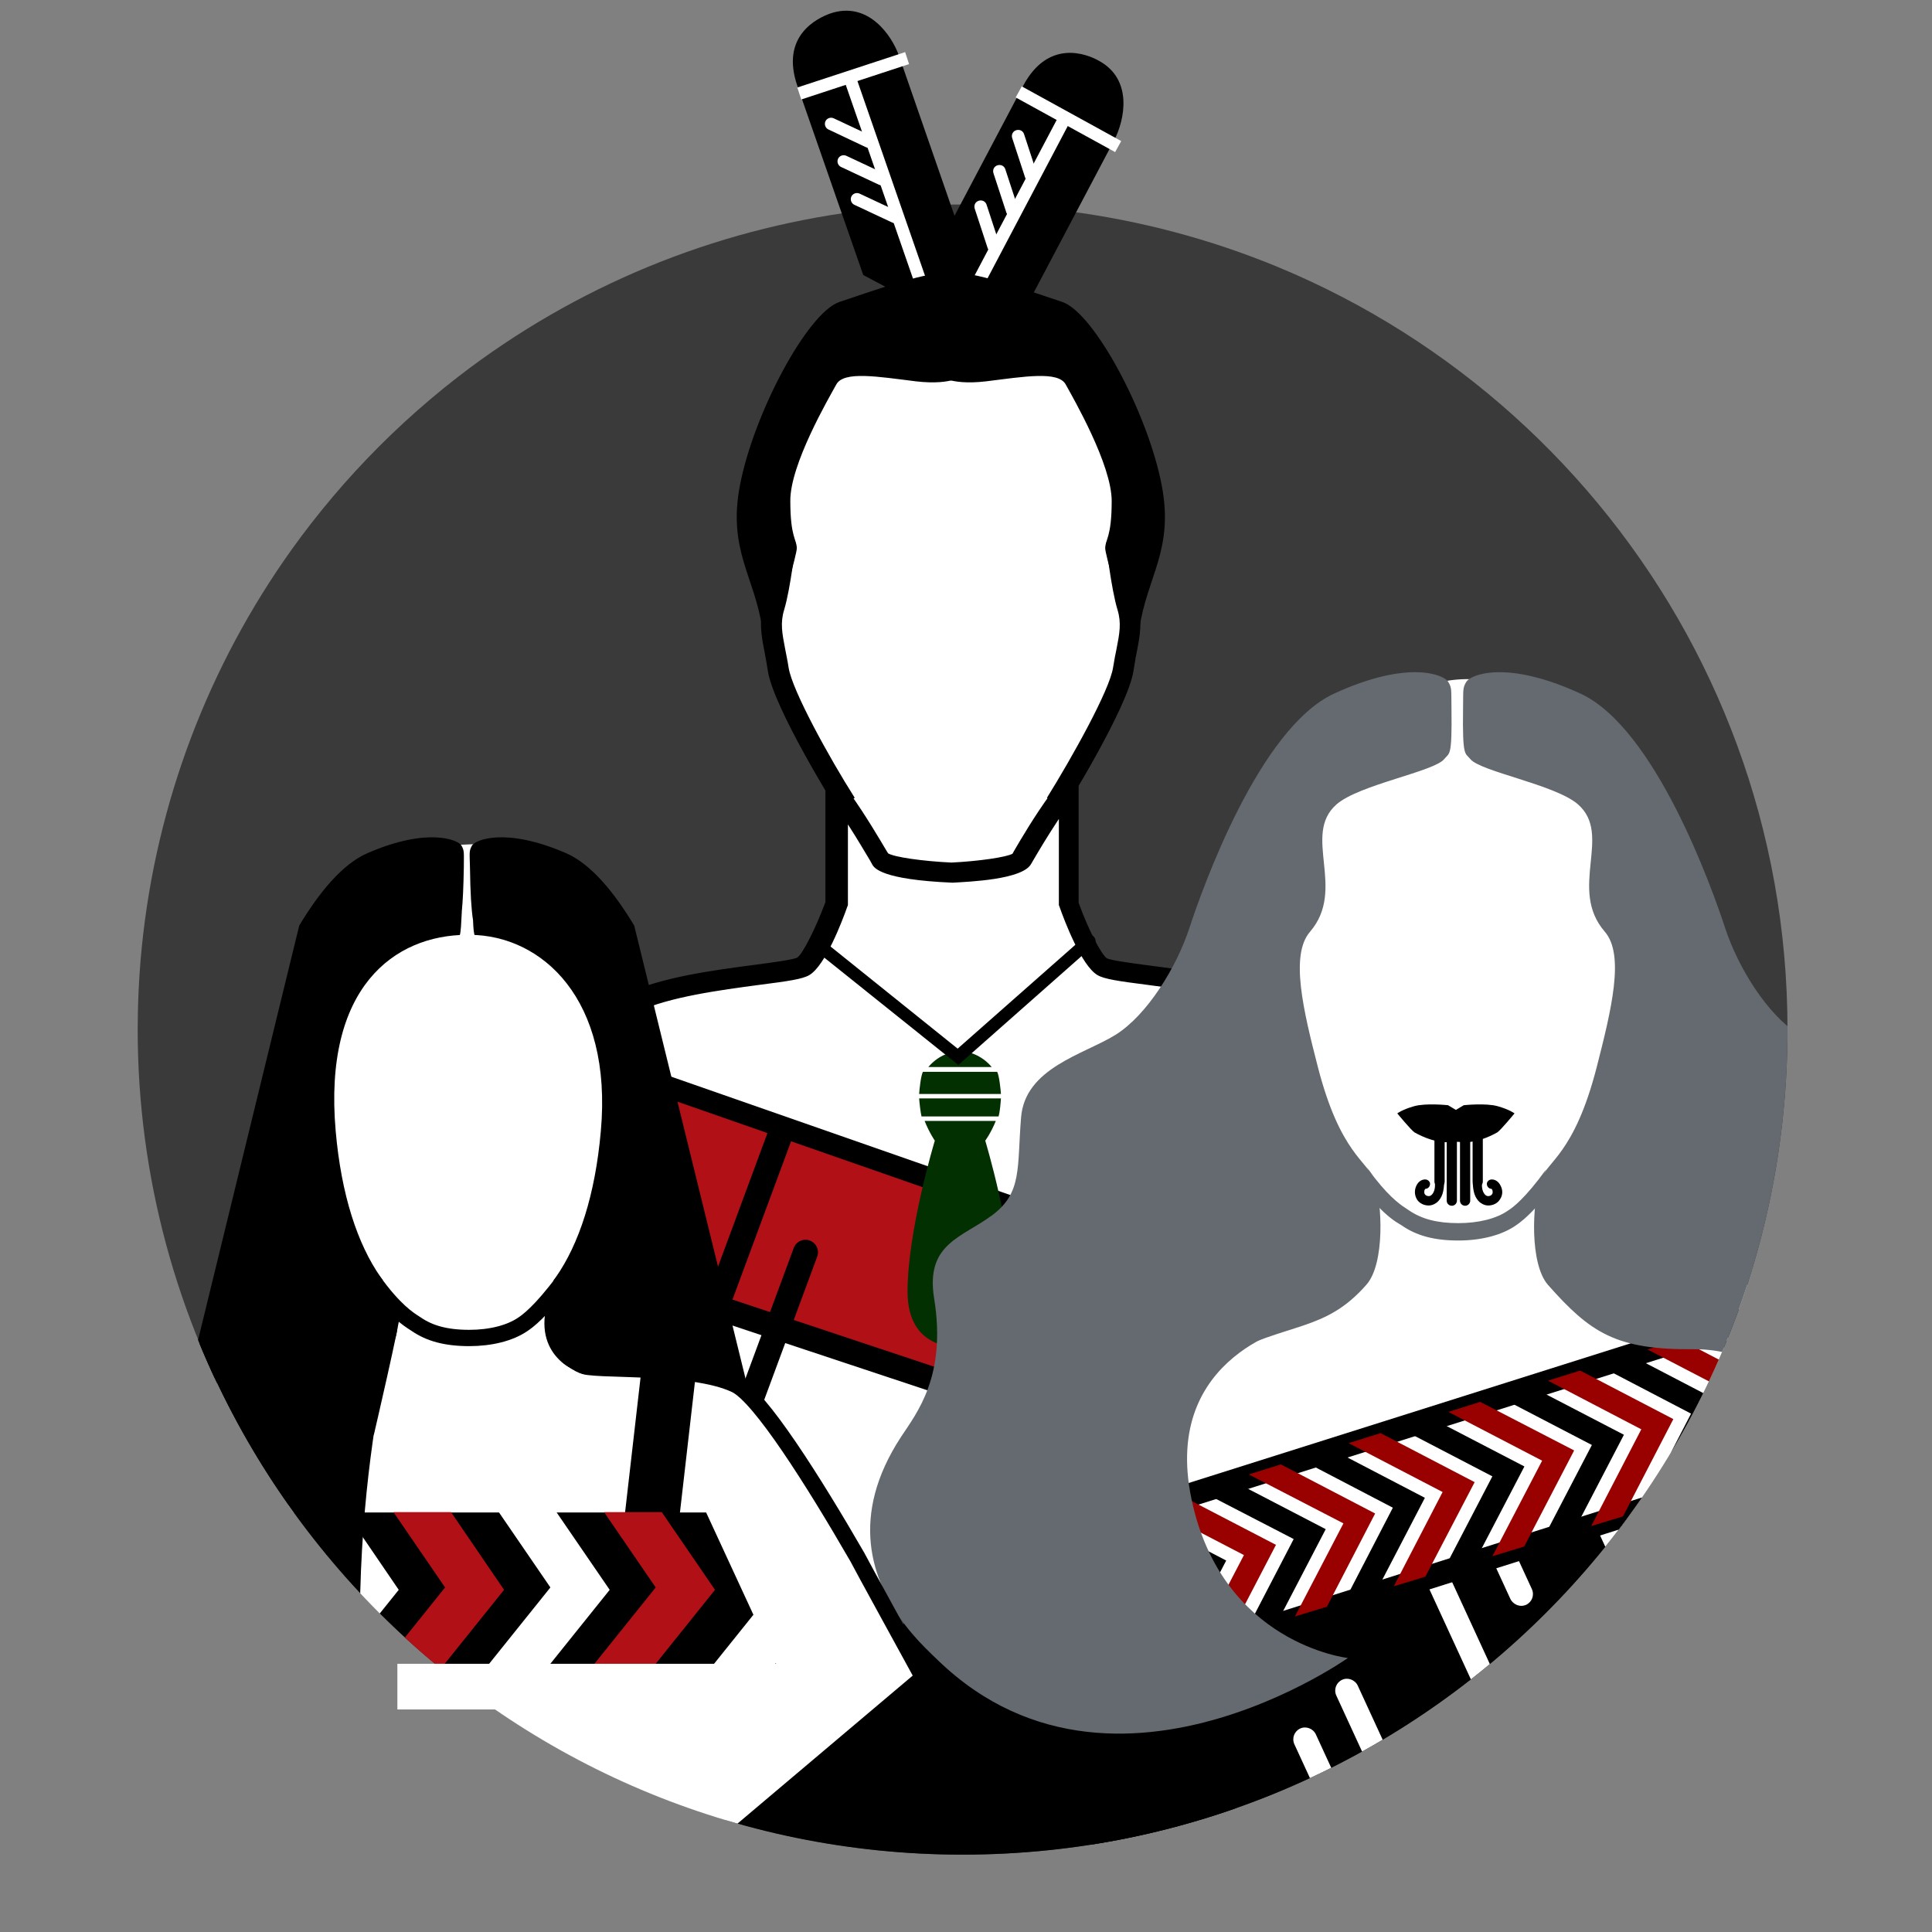 <svg xmlns="http://www.w3.org/2000/svg" xmlns:xlink="http://www.w3.org/1999/xlink" xml:space="preserve" style="enable-background:new 0 0 566.9 566.9" viewBox="0 0 566.9 566.9"><rect x="0" y="0" width="566.9" height="566.9" fill="#808080" stroke="none"/><style>.st2{fill:#fff}.st4{fill:#023000}.st5{fill:none}.st7{fill:#646a6f}.st9{fill:#900}.st10,.st12{fill:none;stroke:#000;stroke-miterlimit:10}.st10{stroke-width:3;stroke-linecap:round}.st12{stroke-width:4.783}.st1{fill:#3a3a3a;}
	.st2{fill:#FFFFFF;}
	.st3{fill:#B11116;}
	.st4{fill:#023000;}
	.st5{fill:none;}
	.st6{clip-path:url(#SVGID_4_);}
	.st7{fill:#646A6F;}
	.st8{clip-path:url(#SVGID_6_);}
	.st9{fill:#990000;}
	.st10{fill:none;stroke:#000000;stroke-width:3;stroke-linecap:round;stroke-miterlimit:10;}
	.st11{stroke:#000000;stroke-width:1.25;stroke-miterlimit:10;}
	.st12{fill:none;stroke:#000000;stroke-width:4.783;stroke-miterlimit:10;}
	.st13{fill:none;stroke:#000000;stroke-width:16;stroke-linecap:round;stroke-linejoin:round;stroke-miterlimit:10;}
	.st14{clip-path:url(#SVGID_8_);fill:#B11116;}
	.st15{clip-path:url(#SVGID_10_);fill:#FFFFFF;}
	.st16{clip-path:url(#SVGID_12_);fill:#B11116;}
	.st17{clip-path:url(#SVGID_14_);fill:#FFFFFF;}
	.st18{fill:#FFFFFF;stroke:#000000;stroke-width:4.783;stroke-miterlimit:10;}</style><g id="Layer_1"><g id="Layer_2_1_"><defs><path id="SVGID_1_" d="M524.5 302.1c0 133.7-108.4 242.1-242.1 242.1s-242-108.4-242-242.1c0-115.6 81.1-212.4 189.6-236.4 10.4-2.3-15.5-43.3-4.2-68.5 7.1-15.8 51.6-20.5 58.5-20.5 6.2 0 50.9 2.4 56.6 17.6 9.4 25.1-20.4 68.4-10.8 70.4C441 86.9 524.5 184.8 524.5 302.1z"/></defs><clipPath id="SVGID_2_"><use xlink:href="#SVGID_1_" style="overflow:visible"/></clipPath><g style="clip-path:url(#SVGID_2_)"><circle cx="282.5" cy="302.1" r="242.1" style="fill:#3a3a3a"/><path d="m392 311.8-24.3-20.6-46.2-4.2-8.6-16.4-.8-32.1 8-19.1 13.1-26.4-3.8-9.4 3.3-16.3 3.6-19.8-4.5-19.8-9-19.8L303 97.1 257.4 92l-29.6 46.7.8 45 1.9 18.7 18.2 40.7 6 40.1-51.2 26.9-53.9 49.6-12.1 22.8c24.9 25.4 55.7 46.5 90.7 57.3 7.7 2.4 15.5 27.3 23.6 28.6 9.2 1.5 18.5-20.7 28.1-20.7 56.9 0 109.9-28.2 146.6-66.1L392 311.8z" class="st2"/><path d="m306 415.8 19.3-58 17 38.9 75.5-39.7-26.2-53.1-75.9 58.8L163 306.4l-18 54.7 160.9 54.7z" style="fill:#b11116"/><path d="m272.2 88.6-17.4-9.2s-17.1-49.3-19-54.8c-1.9-5.4-2.8-15 8.4-18.9C256.7 1.4 262.1 17 262.1 17l18.4 53-8.3 18.6z"/><path d="m273.1 91.2-19.8-10.5L234 25.3c-5.2-14.9 6-20 9.5-21.3 11.2-3.9 18.2 6.4 20.3 12.4L282.4 70l-9.3 21.2zm-16.8-13.1 15 7.9 7.2-16.2-18.1-52.3c-.2-.6-5-13.9-15.6-10.2-4.3 1.5-11 5.7-7.3 16.6l18.8 54.2z"/><path d="M272.6 91.6c-.8 0-1.5-.5-1.7-1.2L248.2 25c-.3-1 .2-2 1.1-2.3.9-.3 2 .2 2.3 1.1l22.7 65.4c.3 1-.2 2-1.1 2.3-.2.1-.4.1-.6.1z" class="st2"/><path d="M254.9 43.4c-.3 0-.5-.1-.8-.2l-11-5.2c-.9-.4-1.3-1.5-.9-2.4.4-.9 1.5-1.3 2.4-.9l11.1 5.2c.9.4 1.3 1.5.9 2.4-.3.7-1 1.1-1.7 1.1zM258.7 54.4c-.3 0-.5-.1-.8-.2L246.8 49c-.9-.4-1.3-1.5-.9-2.4.4-.9 1.5-1.3 2.4-.9l11.1 5.2c.9.4 1.3 1.5.9 2.4-.2.7-.9 1.1-1.6 1.1zM262.6 65.5c-.3 0-.5-.1-.8-.2l-11.1-5.2c-.9-.4-1.3-1.5-.9-2.4s1.5-1.3 2.4-.9l11.1 5.2c.9.4 1.3 1.5.9 2.4-.3.7-.9 1.1-1.6 1.1zM233.953 25.674 265.59 15.29l1.154 3.515-31.639 10.383z" class="st2"/><path d="m280 96.3-5.2-19s24.4-46.2 27-51.3c2.7-5.1 9-12.3 19.5-6.8 11.7 6.2 4 20.8 4 20.8l-26.1 49.6-19.2 6.7z"/><path d="m278.7 98.7-5.9-21.6 27.4-51.9c7.4-13.9 18.7-9.3 22-7.5 10.5 5.5 7.7 17.7 4.8 23.3l-26.5 50.2-21.8 7.5zm-1.9-21.1 4.5 16.4 16.7-5.8 25.8-48.9c.3-.5 6.7-13.1-3.2-18.4-4.1-2.1-11.7-4.2-17.1 6l-26.7 50.7z"/><path d="M279.4 99.2c-.3 0-.6-.1-.9-.2-.9-.5-1.2-1.6-.8-2.5L310 35.3c.5-.9 1.6-1.2 2.5-.8.9.5 1.2 1.6.8 2.5L281 98.3c-.3.6-1 .9-1.6.9z" class="st2"/><path d="M302.6 53.4c-.8 0-1.5-.5-1.8-1.3L297 40.5c-.3-1 .2-2 1.2-2.3 1-.3 2 .2 2.3 1.2l3.8 11.6c.3 1-.2 2-1.2 2.3-.2.1-.4.1-.5.1zM297.1 63.7c-.8 0-1.5-.5-1.8-1.3l-3.8-11.6c-.3-1 .2-2 1.2-2.3 1-.3 2 .2 2.3 1.2l3.8 11.6c.3 1-.2 2-1.2 2.3-.1.1-.3.1-.5.1zM291.6 74.1c-.8 0-1.5-.5-1.8-1.3L286 61.2c-.3-1 .2-2 1.2-2.3s2 .2 2.3 1.2l3.8 11.6c.3 1-.2 2-1.2 2.3-.1.1-.3.1-.5.1zM298.028 28.586l1.783-3.242 29.18 16.044-1.782 3.242z" class="st2"/><path d="M147.3 362.3c-.4 0-.9-.1-1.3-.2-1.9-.7-2.9-2.8-2.2-4.7l17.8-48.1c.7-1.9 2.8-2.9 4.7-2.2 1.9.7 2.9 2.8 2.2 4.7l-17.8 48.1c-.6 1.4-1.9 2.4-3.4 2.4z"/><path d="M139.7 382.7c-.4 0-.8-.1-1.3-.2-1.9-.7-2.9-2.8-2.2-4.7l25.9-70.9c.7-1.9 2.8-2.9 4.7-2.2 1.9.7 2.9 2.8 2.2 4.7l-25.9 70.9c-.5 1.5-1.9 2.4-3.4 2.4zM424.8 381.5c-1.4 0-2.7-.8-3.4-2.2L388 307c-.8-1.9 0-4 1.8-4.9 1.9-.8 4 0 4.9 1.8l33.5 72.3c.8 1.9 0 4-1.8 4.9-.6.3-1.1.4-1.6.4zM170.3 371c-.4 0-.9-.1-1.3-.2-1.9-.7-2.9-2.8-2.2-4.7l17.8-48.1c.7-1.9 2.8-2.9 4.7-2.2 1.9.7 2.9 2.8 2.2 4.7l-17.8 48.1c-.5 1.5-1.9 2.4-3.4 2.4zM178.5 392.3c-.4 0-.9-.1-1.3-.2-1.9-.7-2.9-2.8-2.2-4.7l17.8-48.1c.7-1.9 2.8-2.9 4.7-2.2 1.9.7 2.9 2.8 2.2 4.7l-17.8 48.1c-.5 1.4-1.9 2.4-3.4 2.4zM211.1 384.9c-.4 0-.9-.1-1.3-.2-1.9-.7-2.9-2.8-2.2-4.7l17.8-48.1c.7-1.9 2.8-2.9 4.7-2.2 1.9.7 2.9 2.8 2.2 4.7l-17.8 48.1c-.4 1.5-1.9 2.4-3.4 2.4zM218.6 419.2c-.4 0-.9-.1-1.3-.2-1.9-.7-2.9-2.8-2.2-4.7l17.8-48.1c.7-1.9 2.8-2.9 4.7-2.2 1.9.7 2.9 2.8 2.2 4.7L222 416.8c-.4 1.5-1.9 2.4-3.4 2.4zM408.8 387.6c-1.4 0-2.7-.8-3.3-2.1L384 338.9c-.9-1.8 0-4 1.8-4.9 1.8-.9 4 0 4.9 1.8l21.4 46.5c.9 1.8 0 4-1.8 4.9-.5.3-1 .4-1.5.4zM385.1 383.9c-1.4 0-2.7-.8-3.3-2.1l-21.4-46.5c-.9-1.8 0-4 1.8-4.9 1.8-.9 4 0 4.9 1.8l21.4 46.5c.9 1.8 0 4-1.8 4.9-.6.2-1.1.3-1.6.3zM277.3 80.1c-6.8 0-21.6 5.4-31 8.5-9.4 3.2-25.2 32.8-29.2 53.9-3.6 19 4.4 26.7 6.6 42.1l4.6-2.6c1.1-4.3 5.5-19.3 5.5-21.1 0-2.7-1.9-3.1-1.9-13.9-.1-10.7 11.3-30.2 13.5-34.2s12.1-2.3 23.4-.9c11.2 1.3 14.4-2.1 14.4-2.1l.9-29.7h-6.8z"/><path d="M389.6 309.6s-.4-8.2-15.9-15.5c-15.5-7.4-46.1-8.2-50.2-10.6-4.1-2.5-9.8-18.4-9.8-18.4v-31l-2.9.6c-4.9 6.8-9.7 15.2-11 17.3-1.8 3.1-20.4 3.9-20.4 3.9s-19.2-.8-21-3.9c-1.3-2.2-6.3-10.7-11.2-17.6l-1.7-.4v31s-5.7 15.9-9.8 18.4-34.7 3.3-50.2 10.6c-15.5 7.4-15.9 15.5-15.9 15.5l155.2 54.1-3.3-.8 68.1-53.2z" class="st2"/><path d="m323.9 366.8-9.4-2.3.8-.6-149.1-52 .1-2.3c.1-1 1-10.2 17.7-18.1 10.1-4.8 26-6.9 37.5-8.4 5.3-.7 11.2-1.5 12.4-2.1 1.6-1 5.4-8.5 8.3-16.3v-34.3l6.5 1.5.7.9c4.4 6.1 8.8 13.6 10.7 16.8l.5.8c1.8 1.1 10.1 2.3 18.6 2.7 8.1-.4 16.2-1.6 17.9-2.6l.5-.9c1.8-3.1 6.1-10.4 10.5-16.4l.7-.9 7.7-1.7v34.3c2.8 7.8 6.7 15.3 8.3 16.3 1.2.6 7.1 1.4 12.4 2.1 11.6 1.5 27.4 3.6 37.5 8.4 16.7 7.9 17.6 17.1 17.7 18.1l.1 1.6-68.1 53.3-.5 2.1zm-150.5-59.1 147.8 51.6 65-50.8c-1-2.3-4.1-7-13.7-11.6-9.3-4.4-24.5-6.4-35.7-7.9-8.6-1.1-12.8-1.7-14.8-2.9-4.7-2.8-9.7-16-11.1-20l-.2-.5v-25.3c-3.2 4.8-6.1 9.7-7.5 12.1l-.7 1.2c-2.7 4.5-17.9 5.1-22.9 5.4h-.2c-20.8-.9-22.9-4.3-23.5-5.4l-.6-1.1c-1.3-2.1-3.7-6.3-6.5-10.6v23.7l-.2.5c-1.4 4-6.4 17.2-11.1 20-2 1.2-6.2 1.8-14.8 2.9-11.2 1.5-26.4 3.5-35.7 7.9-9 4.1-12.3 8.4-13.6 10.8z"/><path d="M245.5 237.4c-.2-.3-18.6-29.8-20.2-40.6-.3-1.9-.6-3.6-.9-5.2-1-5.1-1.8-9.2-.2-14.5 1.7-5.8 3.1-18.4 3.2-18.5l6.1.7c-.1.5-1.5 13.3-3.4 19.6-1.2 3.9-.6 6.9.3 11.6.3 1.6.7 3.4 1 5.4 1 6.6 11.9 26.4 19.4 38.2l-5.3 3.3zM280.7 80.1c6.8 0 21.6 5.4 31 8.5 9.4 3.2 25.2 32.8 29.2 53.9 3.6 19-4.4 26.7-6.6 42.1l-4.5-2.6c-1.1-4.3-5.5-19.3-5.5-21.1 0-2.7 1.9-3.1 1.9-13.9 0-10.7-11.3-30.2-13.5-34.2s-12.1-2.3-23.4-.9c-11.2 1.3-14.4-2.1-14.4-2.1l-.9-29.7h6.7z"/><path d="m312.4 237.4-5.2-3.3c7.4-11.9 18.4-31.6 19.4-38.2.3-2 .7-3.9 1-5.4.9-4.6 1.5-7.7.3-11.6-1.9-6.3-3.3-19.1-3.4-19.6l6.1-.7c0 .1 1.4 12.8 3.1 18.5 1.6 5.3.8 9.4-.2 14.5-.3 1.6-.6 3.3-.9 5.2-1.6 10.7-20 40.3-20.2 40.6zM298.3 438.5c-.4 0-.8-.1-1.3-.2-1.9-.7-2.9-2.8-2.2-4.7l25.9-70.9c.7-1.9 2.8-2.9 4.7-2.2s2.9 2.8 2.2 4.7L301.8 436c-.6 1.5-2 2.5-3.5 2.5z"/><path d="M303.6 418.2c-.4 0-.8-.1-1.2-.2l-156-51.8c-1.9-.6-3-2.7-2.3-4.6s2.7-3 4.6-2.3l156 51.9c1.9.6 3 2.7 2.3 4.6-.4 1.5-1.8 2.4-3.4 2.4zM340.7 401.6 321.6 364c-.9-1.8-.2-4 1.6-4.9s4-.2 4.9 1.6l15.7 31 70.4-36.7c1.8-.9 4-.2 5 1.6s.2 4-1.6 5l-76.9 40z"/><path d="M270.8 314.5c-.6 1.2-1 5-1.1 6.5h24c-.1-1.5-.5-5.3-1.1-6.5h-21.8zM291 313.1c-2.4-2.9-6-4.6-9.2-4.7h-.2c-3.2.1-6.8 1.8-9.2 4.7H291zM293 327.6c.4-1.3.6-3.8.7-5.3h-24c.1 1.4.4 4 .7 5.3H293zM292.2 328.9h-20.9c1.4 3.5 3 5.8 3 5.8s-8 26.4-8 44.3c0 16.9 13.9 16.3 15.4 16.2 1.5.1 15.4.6 15.4-16.2 0-17.8-8-44.3-8-44.3s1.7-2.3 3.1-5.8z" class="st4"/><path d="M281.2 312.5 238 277.9c-.8-.6-.9-1.8-.3-2.6.6-.8 1.8-.9 2.6-.3l40.7 32.7 37.4-33c.8-.7 1.9-.6 2.6.2.7.8.6 1.9-.2 2.6l-39.6 35z"/><path d="m109.3 391.4-1.7-2.2c.6.8 1.2 1.5 1.7 2.2" class="st2"/><path d="M162 390.3c.1-.1.1-.2.2-.3v-.1l-.2.4z"/><circle cx="427.3" cy="351.3" r="201.8" class="st5"/><defs><path id="SVGID_3_" d="M629.1 351.3c0 111.5-90.4 201.8-201.8 201.8-39 0-97.7 54.2-128.6 35-10.6-6.6-76.3-19.4-85.4-45.4-8-23 39-59.6 52.1-62.9-27.2-34.4-40-81.3-40-128.5 0-111.5 90.4-201.8 201.8-201.8s201.9 90.4 201.9 201.8z"/></defs><clipPath id="SVGID_4_"><use xlink:href="#SVGID_3_" style="overflow:visible"/></clipPath><g style="clip-path:url(#SVGID_4_)"><path d="m277.6 501.1 108.8-26.7L543.6 424l36.7 55.9v20L463.9 572s-114.6-3.8-115.9-4.6c-1.2-.9-70.4-66.3-70.4-66.3z"/><path d="m262.7 482-51.6 53.9 34.3 28.2 128.8-26.3-106.1-68z"/><path d="m373.9 480.3 168.4-54.2s17.9 16.3 18.8 23.8c.8 7 9.1 38.4 10.3 42.8 3.7-3.8 7.2-7.6 10.6-11.7l-16.4-55.4-63.8-58.4s-2.7-71.8-2.7-77.2c0-5.4-25.1-58.4-25.1-58.4s-25.1-27.8-36.8-31.4c-11.7-3.6-28.7 4.5-28.7 4.5l-28.7 39.5-44 115.8-17.1 72.7-33.9 53.3 89.1-5.7z" class="st2"/><path d="M384.4 273.4c10.8-12.6-2.5-28.4 7.8-37.4 6.7-5.8 28.7-9.6 31.6-13.3 1.5-1.9 2.3-.3 2.1-14.8-.1-5.4.2-6-1-7.9-1.2-1.9-11.4-6.6-33.4 3.5s-38.7 57.2-42.5 68.8-12.4 25.5-21.6 31.3c-9.3 5.8-26.7 9.7-27.8 24.4-1.2 14.7.4 22-8.5 28.6-8.9 6.6-19.6 8.3-17 24.4 3.7 22.8-5.1 33.6-9.7 40.6-30.4 46.4 25.3 75.8 25.3 75.8s-36.9-42.9 68.4-99c20.1-10.7 30.6-7.4 42.9-21.5 5.4-6.2 4.6-24 2.3-30.5-2-5.8-10-7.7-16.6-33.3-4.3-16.7-8.2-32.9-2.3-39.7z" class="st7"/><path d="M485.3 479.9c-1.3 0-2.6-.8-3.2-2l-20.3-44.1c-.8-1.8 0-3.8 1.7-4.6 1.8-.8 3.8 0 4.6 1.7l20.3 44.1c.8 1.8 0 3.8-1.7 4.6-.4.2-.9.3-1.4.3zM446.4 471.2c-1.3 0-2.6-.8-3.2-2l-20.3-44.1c-.8-1.8 0-3.8 1.7-4.6 1.8-.8 3.8 0 4.6 1.7l20.3 44.1c.8 1.8 0 3.8-1.7 4.6-.5.2-1 .3-1.4.3zM437.8 501.3c-1.3 0-2.6-.8-3.2-2l-20.3-44.1c-.8-1.8 0-3.8 1.7-4.6s3.8 0 4.6 1.7l20.3 44.1c.8 1.8 0 3.8-1.7 4.6-.5.2-1 .3-1.4.3zM403.3 557.9c-1.3 0-2.6-.8-3.2-2l-20.3-44.1c-.8-1.8 0-3.8 1.7-4.6s3.8 0 4.6 1.7l20.3 44.1c.8 1.8 0 3.8-1.7 4.6-.4.2-.9.3-1.4.3zM415.6 543.6c-1.3 0-2.6-.8-3.2-2l-20.3-44.1c-.8-1.8 0-3.8 1.7-4.6s3.8 0 4.6 1.7l20.3 44.1c.8 1.8 0 3.8-1.7 4.6-.4.2-.9.3-1.4.3z" class="st2"/><path d="m295.4 511.5-6.2-3.2 17.5-33.6-32.3-16.8 3.2-6.2 38.4 20z" class="st5"/><path d="m309.9 506.9-6.1-3.2 17.4-33.6-32.2-16.8 3.2-6.2 38.4 20z" class="st5"/><path d="m324.5 502.3-6.1-3.2 17.4-33.6-32.3-16.8 3.3-6.2 38.4 20zM543.3 433.2l-6.2-3.2 17.5-33.6-32.3-16.8 3.2-6.2 38.5 20z" class="st5"/><path d="m306.17 452.302 237.923-75.15 13.283 42.054-237.923 75.15z" class="st5"/><path d="M317.1 498.7 301.8 450l244.6-77.3 15.4 48.7-244.7 77.3zm-6.6-44.2 11.2 35.5L553 416.9l-11.2-35.5-231.3 73.1z"/><path d="M543.8 483.7c-1.3 0-2.6-.8-3.2-2l-20.3-44.1c-.8-1.8 0-3.8 1.7-4.6 1.8-.8 3.8 0 4.6 1.7l20.3 44.1c.8 1.8 0 3.8-1.7 4.6-.4.2-.9.3-1.4.3zM527 510.3c-1.3 0-2.6-.8-3.2-2l-20.3-44.1c-.8-1.8 0-3.8 1.7-4.6 1.8-.8 3.8 0 4.6 1.7l20.3 44.1c.8 1.8 0 3.8-1.7 4.6-.4.2-.9.3-1.4.3z" class="st2"/><defs><path id="SVGID_5_" d="m343.9 439.7 149-46.7 19.4.6 19.5 7.7 10 13.4 4.4 8.9-183.9 56.1-18.9-26.1z"/></defs><clipPath id="SVGID_6_"><use xlink:href="#SVGID_5_" style="overflow:visible"/></clipPath><g style="clip-path:url(#SVGID_6_)"><path d="m353.7 493.1-6.2-3.2 17.5-33.6-32.3-16.8 3.2-6.2 38.5 20z" class="st9"/><path d="m339.1 497.7-6.2-3.2 17.5-33.6-32.3-16.8 3.3-6.2 38.4 20z"/><path d="m368.3 488.5-6.2-3.2 17.5-33.7-32.3-16.7 3.2-6.2 38.5 20z"/><path d="m382.9 483.9-6.2-3.3 17.5-33.6-32.3-16.7 3.2-6.2 38.4 20z" class="st9"/><path d="m397.4 479.3-6.1-3.3 17.4-33.6-32.2-16.8 3.2-6.1 38.4 20z"/><path d="m412 474.6-6.1-3.2 17.4-33.6L391 421l3.3-6.1 38.4 20z" class="st9"/><path d="m426.6 470-6.2-3.2 17.5-33.6-32.3-16.8 3.2-6.1 38.5 20z"/><path d="m441.2 465.4-6.2-3.2 17.5-33.6-32.3-16.8 3.2-6.1 38.5 19.9z" class="st9"/><path d="m455.8 460.8-6.2-3.2 17.5-33.6-32.3-16.8 3.2-6.2 38.5 20z"/><path d="m470.4 456.2-6.2-3.2 17.4-33.6-32.2-16.8 3.2-6.2 38.4 20z" class="st9"/><path d="m484.9 451.6-6.1-3.2 17.4-33.6L464 398l3.2-6.2 38.4 20z"/><path d="m499.5 447-6.1-3.2 17.4-33.6-32.3-16.8 3.3-6.2 38.4 20z" class="st9"/><path d="m514.1 442.4-6.2-3.2 17.5-33.6-32.3-16.8 3.2-6.2 38.5 20z"/><path d="m528.7 437.8-6.2-3.2L540 401l-32.3-16.8 3.2-6.2 38.5 20z"/></g><path d="M470.9 273.4C460 260.8 473.3 245 463 236c-6.7-5.8-28.7-9.6-31.6-13.3-1.5-1.9-2.3-.3-2.1-14.8.1-5.4-.2-6 1-7.9 1.2-1.9 11.4-6.6 33.4 3.5s38.7 57.2 42.5 68.8 12.4 25.5 21.7 31.3 26.7 9.7 27.8 24.4-.4 22 8.5 28.6c8.9 6.6 19.6 8.3 17 24.4-3.7 22.8 5.1 33.6 9.7 40.6 30.3 46.4-21.7 72.1-21.7 72.1s-19.3-98.2-72.3-97.8c-22.8.2-30.3-4.9-42.7-18.9-5.4-6.2-4.6-24-2.3-30.5 2-5.8 10-7.7 16.6-33.3 4.3-16.8 8.3-33 2.4-39.8zM380.9 388.8s-40.2 8.4-31.3 51 45.9 46.7 45.9 46.7-82.1 58.2-132.6-13.9c-28.7-40.8 118-83.8 118-83.8z" class="st7"/><path d="m427 325.8 2.5-1.5s6.5-.7 10 .3 4.9 2.1 4.9 2.1-4.1 5-5.1 5.6c-2.5 1.4-6.7 3.2-10.4 2.8-1.5-.1-1.1 0-1.5-.1-3.4-.3-.6-9.2-.4-9.2z"/><path d="m427.4 325.8-2.5-1.5s-6.5-.7-10 .3-4.9 2.1-4.9 2.1 4.1 5 5.1 5.6c2.5 1.4 6.7 3.2 10.4 2.8 1.5-.1 1.1 0 1.5-.1 3.4-.3.6-9.2.4-9.2z"/></g><path d="M429.9 333.8v18.5M433.6 333.8v12.9M426 333.8v18.5M422.4 333.8v12.9" class="st10"/><path d="M439.6 351.6c-.6 1-1.8 1.5-2.9 1.5-.4 0-1.1-.1-1.8-.6-.5-.3-1-.9-1.4-1.7s-.6-1.9-.7-3.1h1.4c0 .9.2 1.8.5 2.4.5 1 1.2 1.5 2 1.5.6 0 1.3-.3 1.6-.8.4-.5.4-1.4.1-2-.1-.2-.4-.6-.8-.6s-.7-.4-.7-.8.4-.7.8-.7c.9 0 1.6.6 2 1.4.7 1.2.6 2.5-.1 3.5zm-23.3 0c.6 1 1.8 1.5 2.9 1.5.4 0 1.1-.1 1.8-.6.5-.3 1-.9 1.4-1.7s.6-1.9.7-3.1h-1.4c0 .9-.2 1.8-.5 2.4-.5 1-1.2 1.5-2 1.5-.6 0-1.3-.3-1.6-.8-.4-.5-.4-1.4-.1-2 .1-.2.4-.6.8-.6s.7-.4.7-.8-.4-.7-.8-.7c-.9 0-1.6.6-2 1.4-.6 1.2-.5 2.5.1 3.5z" style="stroke:#000;stroke-width:1.25;stroke-miterlimit:10"/><path d="M442.5 355.2c-3.4 2.4-8.7 3.7-14.6 3.7-6.2 0-10.7-1.2-14.4-3.7-.2-.1-.4-.3-.6-.4-1.4-.9-4.6-2.9-9.4-9-.1-.1-.8-1-1.4-1.9-.6-.8-1.1-1.5-1.1-1.5 1.9 2.7 2.5 8.4 2.7 10 3.4 3.7 5.8 5.2 7 5.9.2.1.3.2.5.3 4.4 3.1 9.7 4.5 16.7 4.5 6.8 0 12.9-1.6 17-4.5.9-.6 3.1-2.2 6.5-6 .1-1 .6-6.5 2.3-9.5-6.3 8.7-9.9 11.3-11.2 12.1z" class="st7"/><path d="M442.5 356.1c-3.4 2.4-8.7 3.7-14.6 3.7-6.2 0-10.7-1.2-14.4-3.7-.2-.1-.4-.3-.6-.4-1.4-.9-4.6-2.9-9.4-9-.1-.1-.8-1-1.4-1.9-.6-.8-1.1-1.5-1.1-1.5 1.9 2.7 2.5 8.4 2.7 10 3.4 3.7 5.8 5.2 7 5.9.2.1.3.2.5.3 4.4 3.1 9.7 4.5 16.7 4.5 6.8 0 12.9-1.6 17-4.5.9-.6 3.1-2.2 6.5-6 .1-1 .6-6.5 2.3-9.5-6.3 8.7-9.9 11.2-11.2 12.1z" class="st7"/><path d="M269.9 489.9s-18.3-32.8-18.6-33.3c-12.6-21.8-28.4-46.9-35.6-50.3-13.1-6.2-42.1-3.7-45.5-5.8-3.4-2.1-8.3-5.1-8.3-5.1v-17.6l1.8-2.9c-6.8 9.4-10.5 11.6-11.7 12.4-3.8 2.7-9.5 4.1-15.6 4.1-6.8 0-11.5-1.4-15.3-4.1-1.1-.8-4.6-2.6-10.4-10.2l.5.6v17.6s-4.8 3-8.3 5.1c-3.4 2.1-32.4-.4-45.5 5.8-7.2 3.4-23 28.6-35.7 50.4-.3.5-18.5 33.2-18.5 33.2l77 22.3L192 555.7l77.9-65.8z" class="st2"/><path d="m114.7 392.1-4.7-17.3-13.4-16.4-4.2-17.1-2.4-50 39.5-43.2s11.6-.5 12.1-.5 37.2 35.3 37.2 35.3.6 29 .8 29.5c.2.5 3 18.1 3 18.8 0 .7-2.8 17.1-2.8 17.1l-3.1 10.5-12.6 16-8 17.1-16.7 5.8-24.7-5.6z" class="st2"/><path d="M110.2 377c-5.2-8.3-15.7-18.7-16.7-25.4s-2.6-10.3-1-15.5.7-29.2.7-29.2" class="st12"/><path d="m110.7 377.2-1.5-2c.5.7 1 1.4 1.5 2" class="st2"/><path d="M57.4 406.3c-7.2 3.4-23 28.6-35.7 50.4-.3.5-18.5 33.2-18.5 33.2l77 22.3M271 492.5s-19.4-35.4-19.6-35.9c-12.6-21.8-28.4-46.9-35.6-50.3-13.1-6.2-42.1-3.7-45.5-5.8-3.4-2.1-8.3-5.1-8.3-5.1v-17.6l1.8-2.9c-6.8 9.4-10.5 11.6-11.7 12.4-3.8 2.7-9.5 4.1-15.6 4.1-6.8 0-11.5-1.4-15.3-4.1-1.1-.8-4.6-2.6-10.4-10.2l.5.6v17.6" class="st12"/><path d="M159.6 376.1c.1-.1.1-.2.2-.3v-.1l-.2.4zM55.7 443.8h151.5l20.8 45H34.1z"/><path d="m196.1 403.4-4.9 42.7" style="fill:none;stroke:#000;stroke-width:16;stroke-linecap:round;stroke-linejoin:round;stroke-miterlimit:10"/><path d="M135.4 248.1c-.9-1.6-9.7-5.5-27.5 2.2-7.5 3.2-14.4 11.8-20.1 21.3L53.5 412.1c7-5.8 15.1-9.4 24.5-9.1 18.2.5 28.2 2.3 38.3-8.7 2.2-2.4-2-11.3-2-16.2-5.1-8.1-14.8-20.5-17-27.8v-.1c.3-.5.6-1.1.8-1.5.6-1.2 1.7-14.5.9-24.6s1.4-28.4 10.6-36.4 19.3-10.1 22.5-10.9c3.3-.8 3-2.2 3.4-9.1v-.2c.3-3 .5-7.2.6-13 0-4.4.2-4.8-.7-6.4M186.1 271.6c-5.7-9.5-12.6-18.1-20.1-21.3-17.8-7.7-26.6-3.8-27.5-2.2-.9 1.6-.7 2-.6 6.4.1 7.5.4 12.4.9 15.5.2 4.9.4 6.1 3.3 6.8 3.3.8 13.4 2.9 22.6 10.9 9.2 8 11.4 26.3 10.6 36.4-.8 10.1.4 23.5.9 24.6.2.3.4.8.7 1.3-.8 2.9-5.2 3.6-7.9 7.3-1.6 2.2-2.9 5-4.2 7.9-1.7 3.9-3.3 7.9-5 10.6.1 5.3.7 15.8 3.1 18.4 10.1 11.1 14.9 9.2 33.2 8.7 9.4-.3 17.5 3.3 24.5 9.1l-34.5-140.4z"/><path d="m90.6 499.4-10.9-8.8 20-24.8-16.1-23.5 11.5-7.9 21.9 32.1z" class="st2"/><defs><path id="SVGID_7_" d="M34 443.7 11.8 456c3 3.3 6.1 6.5 9.3 32.8h231.7c3.1-26.2 6-29.2 8.9-32.3l-8.4-12.8H34z"/></defs><clipPath id="SVGID_8_"><use xlink:href="#SVGID_7_" style="overflow:visible"/></clipPath><path d="m121.5 499.4-10.8-8.8 19.9-24.8-16.1-23.5 11.5-7.9 21.9 32.1z" style="clip-path:url(#SVGID_8_);fill:#b11116"/><defs><path id="SVGID_9_" d="M34 443.7 11.8 456c3 3.3 6.1 6.5 9.3 32.8h231.7c3.1-26.2 6-29.2 8.9-32.3l-8.4-12.8H34z"/></defs><clipPath id="SVGID_10_"><use xlink:href="#SVGID_9_" style="overflow:visible"/></clipPath><path d="m152.5 499.4-10.9-8.8 19.9-24.8-16.1-23.5 11.5-7.9 22 32.1z" style="clip-path:url(#SVGID_10_);fill:#fff"/><defs><path id="SVGID_11_" d="M34 443.7 11.8 456c3 3.3 6.1 6.5 9.3 32.8h231.7c3.1-26.2 6-29.2 8.9-32.3l-8.4-12.8H34z"/></defs><clipPath id="SVGID_12_"><use xlink:href="#SVGID_11_" style="overflow:visible"/></clipPath><path d="m183.4 499.4-10.9-8.8 19.9-24.8-16.1-23.5 11.5-7.9 22 32.1z" style="clip-path:url(#SVGID_12_);fill:#b11116"/><defs><path id="SVGID_13_" d="M34 443.7 11.8 456c3 3.3 6.1 6.5 9.3 32.8h231.7c3.1-26.2 6-29.2 8.9-32.3l-8.4-12.8H34z"/></defs><clipPath id="SVGID_14_"><use xlink:href="#SVGID_13_" style="overflow:visible"/></clipPath><path d="m218.5 499.4-10.9-8.8 19.9-24.8-16.1-23.5 11.5-7.9 22 32.1z" style="clip-path:url(#SVGID_14_);fill:#fff"/><path d="M92.5 299.9s9.3 65.1 19.1 73.9c3.3 3-6.7 8.8-13.8 12.9s-14.3-13.8-14.3-13.8l2.6-50.6 6.4-22.4zM180.1 306.8s-9.3 58.1-19.1 66.9c-3.3 3 6.6 8.8 13.8 12.9 7.1 4.1 14.3-13.8 14.3-13.8l-2.6-50.6-6.4-15.4z"/><path d="M58.2 394.6 19.3 545s121.3 98.1 97.6 16.7c-23.7-81.6-2.8-164.6-2.8-164.6l-37-16.4-18.9 13.9z"/><path d="M160 382.9c1.2-14 1.8-15.4 1.8-15.4l-23 3.8v35.2l22.8-.4 10.5-2.5s-14-3.4-12.2-17.8l.1-2.9z" class="st2"/><path d="M116.7 385.6c-1.2-14-2.3-18.1-2.3-18.1l23 3.8 14.9 40.1-37.7-5.4-9.5-1.9c0 .1 12.7-4.5 11.6-18.5" class="st2"/><path d="M109.7 421s7.8-33.4 7.8-36.3-18.2 5.8-18.2 5.8-3.2 12.8-2.2 14.6 6.9 13.7 6.9 13.7l5.7 2.2z"/><path d="m137.8 274.3-1.1 115.2h1.1c19.5-.1 35.2-20.1 38.5-57.6 3.5-38.8-17.3-57.5-38.5-57.6z" class="st2"/><path d="M137 274.3v115.2c-19.5-.1-35.2-20.1-38.5-57.6-3.7-42.2 17.2-57.5 38.5-57.6z" class="st2"/><path d="M109.3 375.6c.1.1 2.4 3.2 2.5 3.3 5.7 7.2 9.3 8.9 10.4 9.7 3.8 2.6 8.6 4 15.5 4 6.2 0 11.9-1.4 15.7-4 1.2-.8 5.1-3.5 12-12.8" style="fill:#fff;stroke:#000;stroke-width:4.783;stroke-miterlimit:10"/></g><path d="M116.6 488.2h114.1v13.4H116.6z" class="st2"/></g></g></svg>